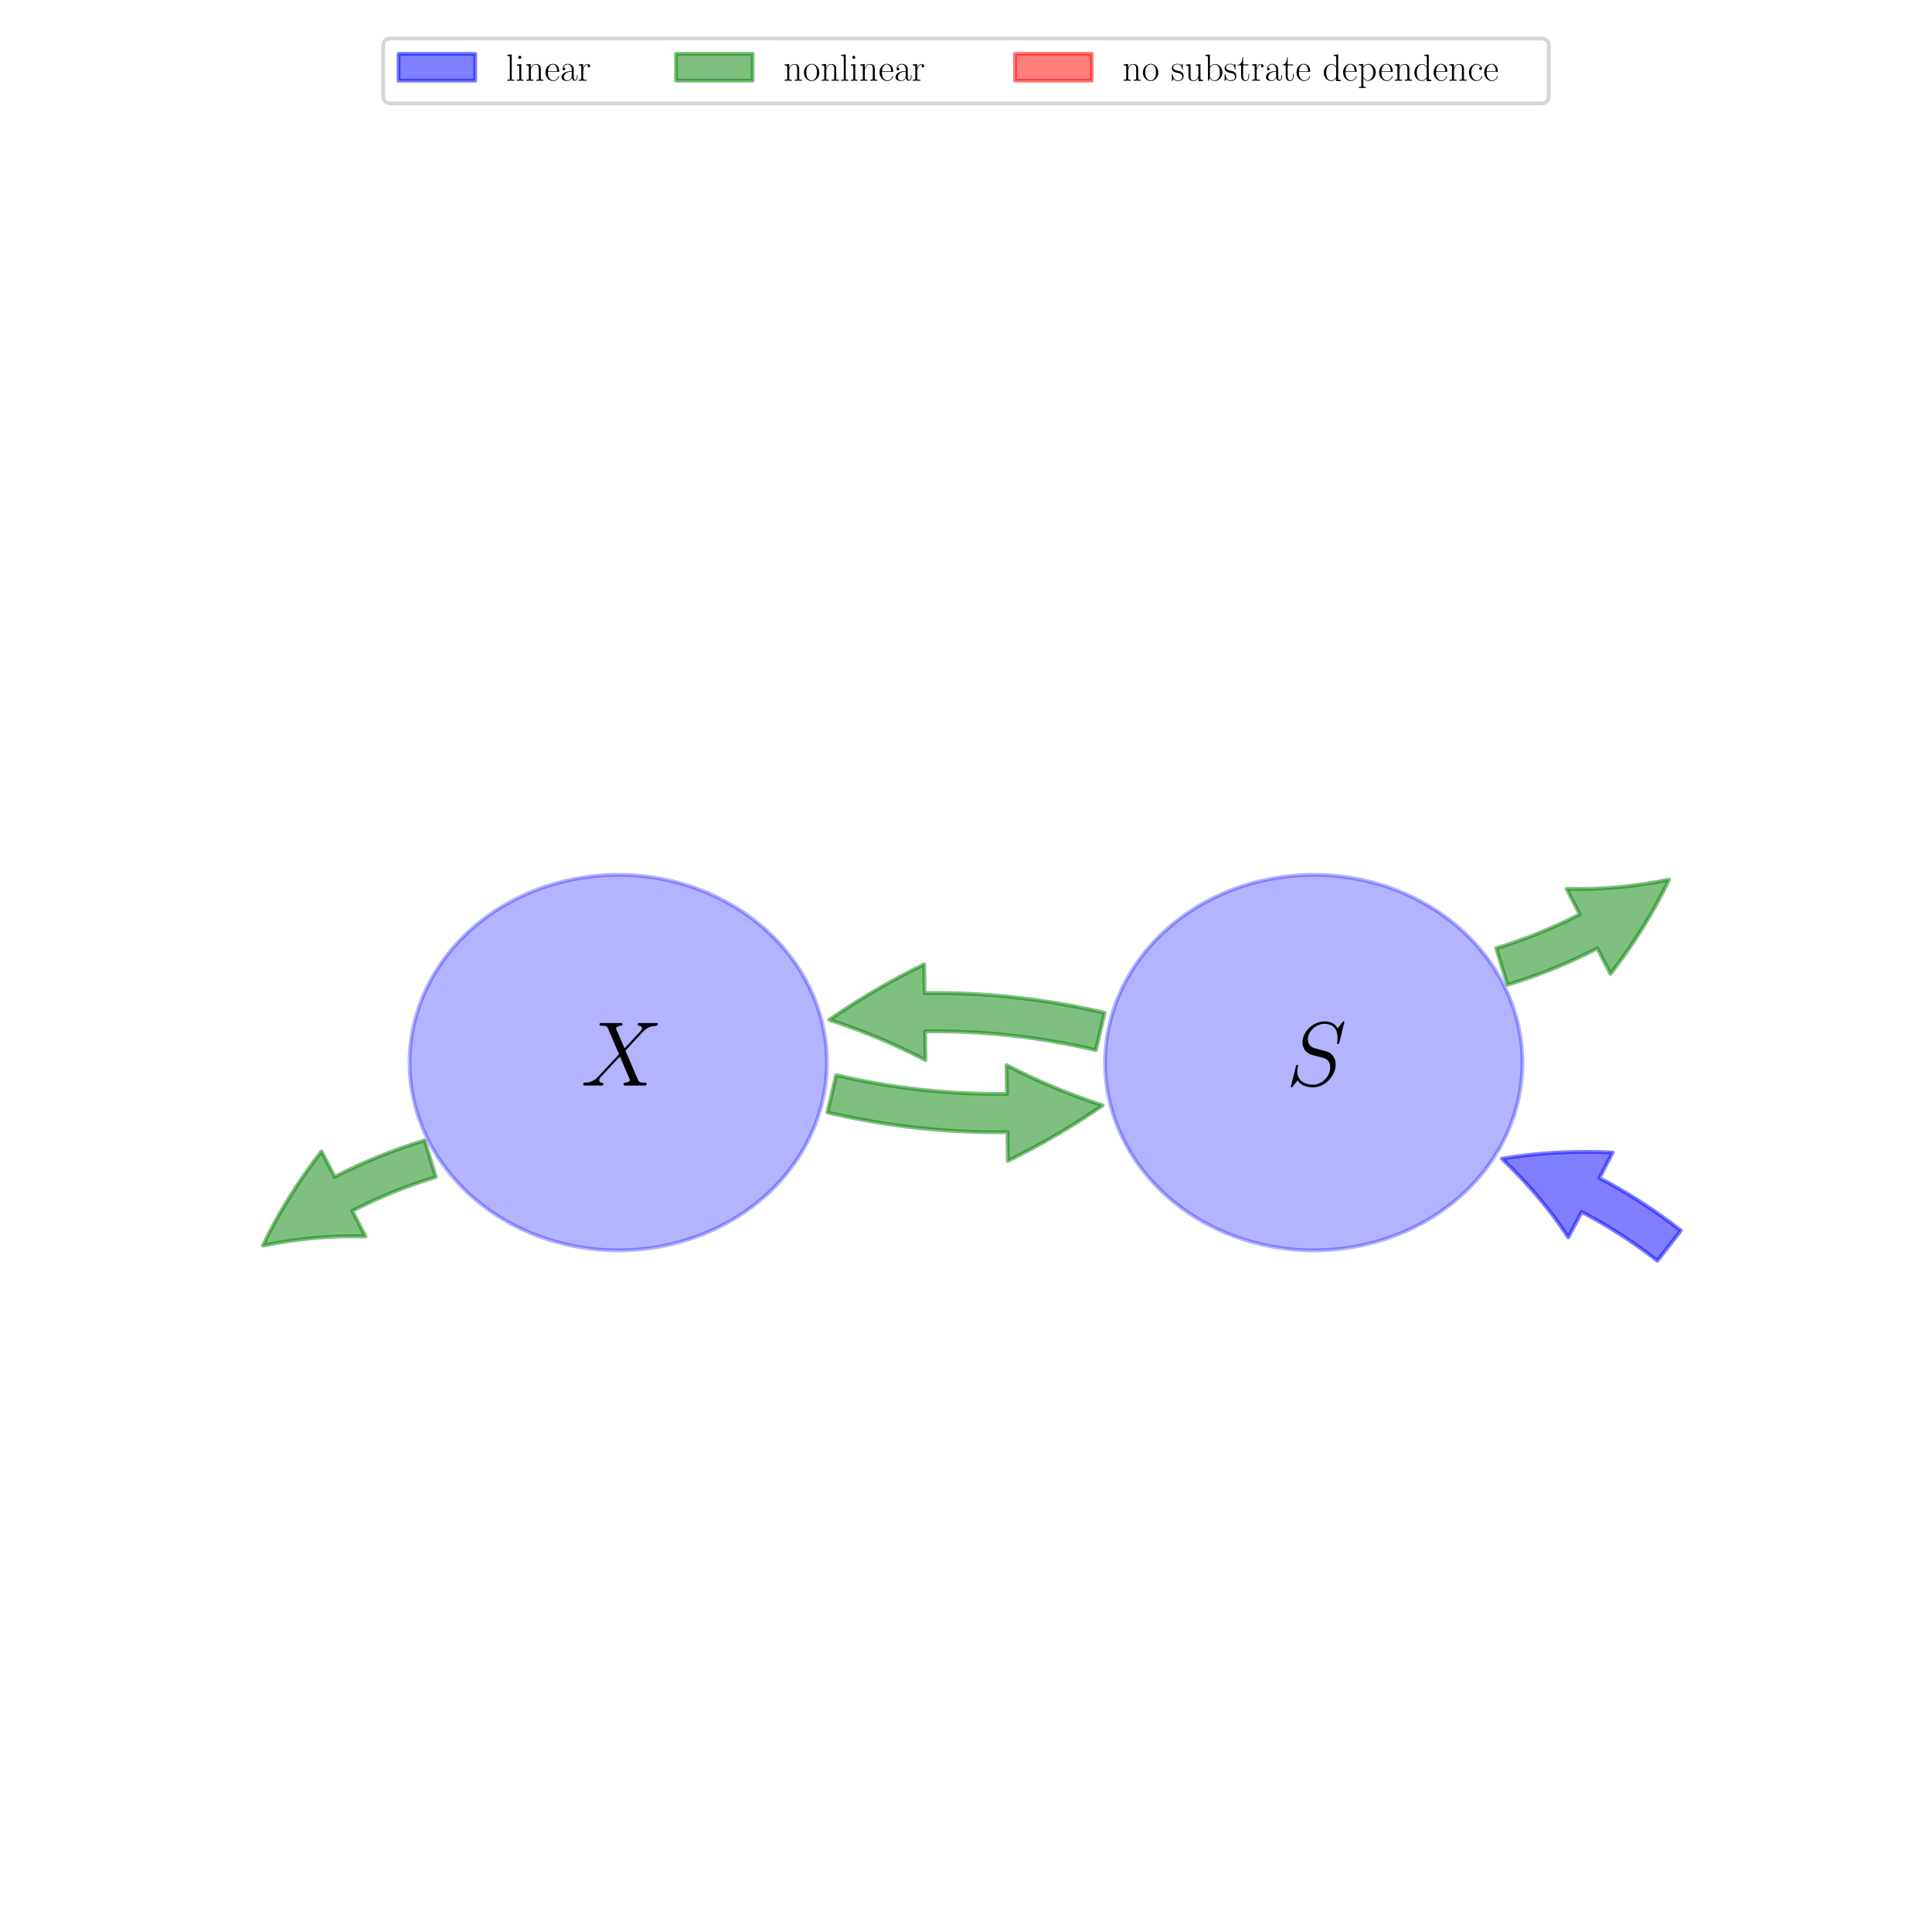 <?xml version="1.0" encoding="utf-8" standalone="no"?>
<!DOCTYPE svg PUBLIC "-//W3C//DTD SVG 1.1//EN"
  "http://www.w3.org/Graphics/SVG/1.1/DTD/svg11.dtd">
<!-- Created with matplotlib (http://matplotlib.org/) -->
<svg height="504pt" version="1.1" viewBox="0 0 504 504" width="504pt" xmlns="http://www.w3.org/2000/svg" xmlns:xlink="http://www.w3.org/1999/xlink">
 <defs>
  <style type="text/css">
*{stroke-linecap:butt;stroke-linejoin:round;}
  </style>
 </defs>
 <g id="figure_1">
  <g id="patch_1">
   <path d="M 0 504 
L 504 504 
L 504 0 
L 0 0 
z
" style="fill:#ffffff;"/>
  </g>
  <g id="axes_1">
   <g id="patch_2">
    <path clip-path="url(#p75bbbdeff5)" d="M 161.28 326.189 
C 175.716 326.189 189.562 321.027 199.769 311.84 
C 209.977 302.654 215.712 290.192 215.712 277.2 
C 215.712 264.208 209.977 251.746 199.769 242.56 
C 189.562 233.373 175.716 228.211 161.28 228.211 
C 146.844 228.211 132.998 233.373 122.791 242.56 
C 112.583 251.746 106.848 264.208 106.848 277.2 
C 106.848 290.192 112.583 302.654 122.791 311.84 
C 132.998 321.027 146.844 326.189 161.28 326.189 
z
" style="fill:#0000ff;opacity:0.3;stroke:#0000ff;stroke-linejoin:miter;"/>
   </g>
   <g id="patch_3">
    <path clip-path="url(#p75bbbdeff5)" d="M 113.684 307.046 
Q 102.298 310.519 91.907 315.889 
L 95.35 322.552 
Q 82.433 322.13 68.569 324.947 
Q 74.672 312.194 83.872 300.342 
L 87.316 307.005 
Q 98.513 301.219 110.767 297.481 
L 113.684 307.046 
z
" style="fill:#008000;opacity:0.5;stroke:#008000;stroke-linecap:round;"/>
   </g>
   <g id="patch_4">
    <path clip-path="url(#p75bbbdeff5)" d="M 342.72 326.189 
C 357.156 326.189 371.002 321.027 381.209 311.84 
C 391.417 302.654 397.152 290.192 397.152 277.2 
C 397.152 264.208 391.417 251.746 381.209 242.56 
C 371.002 233.373 357.156 228.211 342.72 228.211 
C 328.284 228.211 314.438 233.373 304.231 242.56 
C 294.023 251.746 288.288 264.208 288.288 277.2 
C 288.288 290.192 294.023 302.654 304.231 311.84 
C 314.438 321.027 328.284 326.189 342.72 326.189 
z
" style="fill:#0000ff;opacity:0.3;stroke:#0000ff;stroke-linejoin:miter;"/>
   </g>
   <g id="patch_5">
    <path clip-path="url(#p75bbbdeff5)" d="M 432.358 328.892 
Q 422.971 321.571 412.603 316.154 
L 409.13 322.802 
Q 402.051 311.99 391.777 302.264 
Q 405.721 299.927 420.707 300.644 
L 417.234 307.291 
Q 428.406 313.128 438.507 321.006 
L 432.358 328.892 
z
" style="fill:#0000ff;opacity:0.5;stroke:#0000ff;stroke-linecap:round;"/>
   </g>
   <g id="patch_6">
    <path clip-path="url(#p75bbbdeff5)" d="M 390.316 247.354 
Q 401.702 243.881 412.093 238.511 
L 408.65 231.848 
Q 421.567 232.27 435.431 229.453 
Q 429.328 242.206 420.128 254.058 
L 416.684 247.395 
Q 405.487 253.181 393.233 256.919 
L 390.316 247.354 
z
" style="fill:#008000;opacity:0.5;stroke:#008000;stroke-linecap:round;"/>
   </g>
   <g id="patch_7">
    <path clip-path="url(#p75bbbdeff5)" d="M 218.129 280.462 
Q 240.288 285.654 262.674 285.35 
L 262.572 277.851 
Q 274.26 283.97 287.663 288.364 
Q 276.075 296.392 262.911 302.848 
L 262.81 295.349 
Q 239.199 295.67 215.847 290.198 
L 218.129 280.462 
z
" style="fill:#008000;opacity:0.5;stroke:#008000;stroke-linecap:round;"/>
   </g>
   <g id="patch_8">
    <path clip-path="url(#p75bbbdeff5)" d="M 285.871 273.938 
Q 263.712 268.746 241.326 269.05 
L 241.428 276.549 
Q 229.74 270.43 216.337 266.036 
Q 227.925 258.008 241.089 251.552 
L 241.19 259.051 
Q 264.801 258.73 288.153 264.202 
L 285.871 273.938 
z
" style="fill:#008000;opacity:0.5;stroke:#008000;stroke-linecap:round;"/>
   </g>
   <g id="text_1">
    <!-- $X$ -->
    <defs>
     <path d="M 47.5 40.562 
L 38.094 62.406 
C 39.406 64.797 42.406 65.188 43.594 65.297 
C 44.203 65.297 45.297 65.297 45.297 67.062 
C 45.297 68.188 44.406 68.188 43.797 68.188 
C 42.094 68.188 40.094 68.188 38.406 68.188 
L 32.594 68.188 
C 26.5 68.188 22.094 68.188 22 68.188 
C 21.203 68.188 20.203 68.188 20.203 66.297 
C 20.203 65.297 21.094 65.297 22.406 65.297 
C 28.203 65.297 28.594 64.297 29.594 61.906 
L 41.5 34.141 
L 19.797 10.828 
C 16.203 6.906 11.906 3.094 4.5 3.094 
C 3.297 3 2.5 3 2.5 1.062 
C 2.5 0.75 2.594 0 3.703 0 
C 5.094 0 6.594 0 8 0 
L 12.703 0 
C 15.906 0 19.406 0 22.5 0 
C 23.203 0 24.406 0 24.406 1.797 
C 24.406 2.797 23.703 2.891 23.094 2.891 
C 21.094 3.094 19.797 4.188 19.797 5.781 
C 19.797 7.484 21 8.703 23.906 11.688 
L 32.797 21.375 
C 35 23.688 40.297 29.469 42.5 31.656 
L 53 7.078 
C 53.094 6.891 53.5 5.891 53.5 5.781 
C 53.5 4.891 51.297 3.094 48.094 3.094 
C 47.5 3.094 46.406 3.094 46.406 1.109 
C 46.406 0 47.406 0 47.906 0 
C 49.594 0 51.594 0 53.297 0 
L 64.297 0 
C 66.094 0 68 0 69.703 0 
C 70.406 0 71.5 0 71.5 2.031 
C 71.5 3.094 70.5 3.094 69.594 3.094 
C 63.594 3.094 63.406 3.594 61.703 7.266 
L 48.5 38.141 
L 61.203 51.812 
C 62.203 52.828 64.5 55.344 65.406 56.344 
C 69.703 60.875 73.703 65 81.797 65 
C 82.797 65.297 83.797 65.297 83.797 67.062 
C 83.797 68.188 82.906 68.188 82.5 68.188 
C 81.094 68.188 79.594 68.188 78.203 68.188 
L 73.594 68.188 
C 70.406 68.188 66.906 68.188 63.797 68.188 
C 63.094 68.188 61.906 68.188 61.906 66.391 
C 61.906 65.391 62.594 65.297 63.203 65.297 
C 64.797 65.109 66.5 64.312 66.5 62.406 
L 66.406 62.219 
C 66.297 61.516 66.094 60.516 65 59.328 
z
" id="CMMI12-88"/>
    </defs>
    <g transform="translate(151.565 283.177)scale(0.24 -0.24)">
     <use transform="scale(0.996)" xlink:href="#CMMI12-88"/>
    </g>
   </g>
   <g id="text_2">
    <!-- $S$ -->
    <defs>
     <path d="M 63.5 69.109 
C 63.5 70 62.797 70 62.594 70 
C 62.203 70 62.094 69.906 60.906 68.406 
C 60.297 67.703 56.203 62.516 56.094 62.422 
C 52.797 68.906 46.203 70 42 70 
C 29.297 70 17.797 58.484 17.797 47.266 
C 17.797 39.828 22.297 35.453 27.203 33.766 
C 28.297 33.359 34.203 31.766 37.203 31.078 
C 42.297 29.688 43.594 29.297 45.703 27.109 
C 46.094 26.609 48.094 24.328 48.094 19.656 
C 48.094 10.422 39.5 0.891 29.5 0.891 
C 21.297 0.891 12.203 4.375 12.203 15.484 
C 12.203 17.375 12.594 19.766 12.906 20.75 
C 12.906 21.062 13 21.531 13 21.734 
C 13 22.141 12.797 22.641 12 22.641 
C 11.094 22.641 11 22.438 10.594 20.75 
L 5.5 0.375 
C 5.5 0.281 5.094 -1 5.094 -1.109 
C 5.094 -2 5.906 -2 6.094 -2 
C 6.5 -2 6.594 -1.906 7.797 -0.406 
L 12.406 5.562 
C 14.797 1.969 20 -2 29.297 -2 
C 42.203 -2 54 10.406 54 22.812 
C 54 27 53 30.672 49.203 34.328 
C 47.094 36.422 45.297 36.922 36.094 39.312 
C 29.406 41.094 28.5 41.391 26.703 42.984 
C 25 44.656 23.703 47.047 23.703 50.422 
C 23.703 58.766 32.203 67.312 41.703 67.312 
C 51.5 67.312 56.094 61.344 56.094 51.922 
C 56.094 49.344 55.594 46.656 55.594 46.266 
C 55.594 45.359 56.406 45.359 56.703 45.359 
C 57.594 45.359 57.703 45.656 58.094 47.25 
z
" id="CMMI12-83"/>
    </defs>
    <g transform="translate(335.521 283.177)scale(0.24 -0.24)">
     <use transform="scale(0.996)" xlink:href="#CMMI12-83"/>
    </g>
   </g>
   <g id="legend_1">
    <g id="patch_9">
     <path d="M 101.975 26.977 
L 402.025 26.977 
Q 404.025 26.977 404.025 24.977 
L 404.025 12.04 
Q 404.025 10.04 402.025 10.04 
L 101.975 10.04 
Q 99.975 10.04 99.975 12.04 
L 99.975 24.977 
Q 99.975 26.977 101.975 26.977 
z
" style="fill:#ffffff;opacity:0.8;stroke:#cccccc;stroke-linejoin:miter;"/>
    </g>
    <g id="patch_10">
     <path d="M 103.975 21.04 
L 123.975 21.04 
L 123.975 14.04 
L 103.975 14.04 
z
" style="fill:#0000ff;opacity:0.5;stroke:#0000ff;stroke-linejoin:miter;"/>
    </g>
    <g id="text_3">
     <!-- linear -->
     <defs>
      <path d="M 15.297 68.688 
L 3.406 67.594 
L 3.406 65 
C 9.297 65 10.203 64.406 10.203 59.641 
L 10.203 6.656 
C 10.203 2.875 9.797 2.391 3.406 2.391 
L 3.406 -0.203 
C 5.797 0 10.203 0 12.703 0 
C 15.297 0 19.703 0 22.094 -0.203 
L 22.094 2.391 
C 15.703 2.391 15.297 2.781 15.297 6.656 
z
" id="CMR17-108"/>
      <path d="M 15.5 61.078 
C 15.5 63.266 13.703 65.156 11.406 65.156 
C 9.203 65.156 7.297 63.375 7.297 61.078 
C 7.297 58.891 9.094 57 11.406 57 
C 13.594 57 15.5 58.797 15.5 61.078 
z
M 3.797 42.281 
L 3.797 39.703 
C 9.406 39.703 10.203 39.094 10.203 34.328 
L 10.203 6.672 
C 10.203 2.875 9.797 2.391 3.406 2.391 
L 3.406 -0.203 
C 5.797 0 10.094 0 12.594 0 
C 15 0 19.094 0 21.406 -0.203 
L 21.406 2.391 
C 15.5 2.391 15.297 2.984 15.297 6.562 
L 15.297 43.375 
z
" id="CMR17-105"/>
      <path d="M 41.5 30.203 
C 41.5 35.297 40.5 43.594 28.703 43.594 
C 20.797 43.594 16.703 37.5 15.203 33.5 
L 15.094 33.5 
L 15.094 43.594 
L 3.297 42.5 
L 3.297 39.906 
C 9.203 39.906 10.094 39.297 10.094 34.5 
L 10.094 6.688 
C 10.094 2.875 9.703 2.391 3.297 2.391 
L 3.297 -0.203 
C 5.703 0 10.094 0 12.703 0 
C 15.297 0 19.797 0 22.203 -0.203 
L 22.203 2.391 
C 15.797 2.391 15.406 2.781 15.406 6.688 
L 15.406 25.906 
C 15.406 35.109 21 42 28 42 
C 35.406 42 36.203 35.406 36.203 30.594 
L 36.203 6.688 
C 36.203 2.875 35.797 2.391 29.406 2.391 
L 29.406 -0.203 
C 31.797 0 36.203 0 38.797 0 
C 41.406 0 45.906 0 48.297 -0.203 
L 48.297 2.391 
C 41.906 2.391 41.5 2.781 41.5 6.688 
z
" id="CMR17-110"/>
      <path d="M 38.094 23 
C 38.5 23.406 38.5 23.609 38.5 24.625 
C 38.5 34.969 33.094 44 21.703 44 
C 11.094 44 2.703 33.891 2.703 21.609 
C 2.703 8.609 12.203 -1 22.797 -1 
C 34 -1 38.406 9.484 38.406 11.562 
C 38.406 12.25 37.797 12.25 37.594 12.25 
C 36.906 12.25 36.797 12.047 36.406 10.875 
C 34.203 4.141 28.703 0.797 23.5 0.797 
C 19.203 0.797 14.906 3.172 12.203 7.5 
C 9.094 12.547 9.094 18.375 9.094 23 
z
M 9.203 24.5 
C 9.906 39.141 17.594 42.406 21.594 42.406 
C 28.406 42.406 33 35.891 33.094 24.5 
z
" id="CMR17-101"/>
      <path d="M 36 25.828 
C 36 32.375 36 35.844 31.797 39.734 
C 28.094 43 23.797 44 20.406 44 
C 12.5 44 6.797 37.609 6.797 30.797 
C 6.797 27 9.797 27 10.406 27 
C 11.703 27 14 27.781 14 30.531 
C 14 33 12.094 34.078 10.406 34.078 
C 10 34.078 9.5 33.969 9.203 33.875 
C 11.297 40.5 16.703 42.406 20.203 42.406 
C 25.203 42.406 30.703 37.953 30.703 29.453 
L 30.703 25 
C 24.797 25 17.703 24.203 12.094 21.203 
C 5.797 17.703 4 12.703 4 8.906 
C 4 1.203 13 -1 18.297 -1 
C 23.797 -1 28.906 2.172 31.094 7.984 
C 31.297 3.641 34.094 -0.281 38.5 -0.281 
C 40.594 -0.281 45.906 1.094 45.906 8.859 
L 45.906 14.375 
L 44.094 14.375 
L 44.094 8.781 
C 44.094 2.781 41.406 2 40.094 2 
C 36 2 36 7.156 36 11.531 
z
M 30.703 13.594 
C 30.703 4.953 24.5 0.594 19 0.594 
C 14 0.594 10.094 4.297 10.094 8.906 
C 10.094 11.891 11.406 17.188 17.203 20.391 
C 22 23.094 27.5 23.5 30.703 23.5 
z
" id="CMR17-97"/>
      <path d="M 15 23.391 
C 15 33 19.094 42 26.594 42 
C 27.297 42 28 41.906 28.703 41.594 
C 28.703 41.594 26.5 40.891 26.5 38.312 
C 26.5 35.906 28.406 34.906 29.906 34.906 
C 31.094 34.906 33.297 35.609 33.297 38.406 
C 33.297 41.609 30.094 43.594 26.703 43.594 
C 19.094 43.594 15.797 36.203 14.797 32.703 
L 14.703 32.703 
L 14.703 43.594 
L 3.094 42.5 
L 3.094 39.906 
C 9 39.906 9.906 39.297 9.906 34.5 
L 9.906 6.688 
C 9.906 2.875 9.5 2.391 3.094 2.391 
L 3.094 -0.203 
C 5.5 0 10.094 0 12.703 0 
C 15.594 0 20.703 0 23.406 -0.203 
L 23.406 2.391 
C 16.203 2.391 15 2.391 15 6.875 
z
" id="CMR17-114"/>
     </defs>
     <g transform="translate(131.975 21.04)scale(0.1 -0.1)">
      <use transform="scale(0.996)" xlink:href="#CMR17-108"/>
      <use transform="translate(24.871 0)scale(0.996)" xlink:href="#CMR17-105"/>
      <use transform="translate(49.742 0)scale(0.996)" xlink:href="#CMR17-110"/>
      <use transform="translate(100.637 0)scale(0.996)" xlink:href="#CMR17-101"/>
      <use transform="translate(141.123 0)scale(0.996)" xlink:href="#CMR17-97"/>
      <use transform="translate(186.814 0)scale(0.996)" xlink:href="#CMR17-114"/>
     </g>
    </g>
    <g id="patch_11">
     <path d="M 176.356 21.04 
L 196.356 21.04 
L 196.356 14.04 
L 176.356 14.04 
z
" style="fill:#008000;opacity:0.5;stroke:#008000;stroke-linejoin:miter;"/>
    </g>
    <g id="text_4">
     <!-- nonlinear -->
     <defs>
      <path d="M 43.094 21.188 
C 43.094 34 33.797 44 22.906 44 
C 12 44 2.703 34 2.703 21.188 
C 2.703 8.609 12 -1 22.906 -1 
C 33.797 -1 43.094 8.609 43.094 21.188 
z
M 22.906 0.797 
C 18.203 0.797 14.203 3.594 11.906 7.5 
C 9.406 11.984 9.094 17.594 9.094 22 
C 9.094 26.203 9.297 31.406 11.906 35.906 
C 13.906 39.203 17.797 42.406 22.906 42.406 
C 27.406 42.406 31.203 39.906 33.594 36.406 
C 36.703 31.703 36.703 25.109 36.703 22 
C 36.703 18.094 36.5 12.109 33.797 7.297 
C 31 2.703 26.703 0.797 22.906 0.797 
z
" id="CMR17-111"/>
     </defs>
     <g transform="translate(204.356 21.04)scale(0.1 -0.1)">
      <use transform="scale(0.996)" xlink:href="#CMR17-110"/>
      <use transform="translate(50.895 0)scale(0.996)" xlink:href="#CMR17-111"/>
      <use transform="translate(96.586 0)scale(0.996)" xlink:href="#CMR17-110"/>
      <use transform="translate(147.481 0)scale(0.996)" xlink:href="#CMR17-108"/>
      <use transform="translate(172.352 0)scale(0.996)" xlink:href="#CMR17-105"/>
      <use transform="translate(197.223 0)scale(0.996)" xlink:href="#CMR17-110"/>
      <use transform="translate(248.119 0)scale(0.996)" xlink:href="#CMR17-101"/>
      <use transform="translate(288.604 0)scale(0.996)" xlink:href="#CMR17-97"/>
      <use transform="translate(334.295 0)scale(0.996)" xlink:href="#CMR17-114"/>
     </g>
    </g>
    <g id="patch_12">
     <path d="M 264.788 21.04 
L 284.788 21.04 
L 284.788 14.04 
L 264.788 14.04 
z
" style="fill:#ff0000;opacity:0.5;stroke:#ff0000;stroke-linejoin:miter;"/>
    </g>
    <g id="text_5">
     <!-- no substrate dependence -->
     <defs>
      <path d="M 30.906 42.141 
C 30.906 43.953 30.797 44.047 30.203 44.047 
C 29.797 44.047 29.703 43.953 28.5 42.453 
C 28.203 42.047 27.297 41.031 27 40.641 
C 23.797 44.047 19.297 44.047 17.594 44.047 
C 6.5 44.047 2.5 38.234 2.5 32.438 
C 2.5 23.406 12.703 21.328 15.594 20.703 
C 21.906 19.422 24.094 19.016 26.203 17.203 
C 27.5 16.016 29.703 13.812 29.703 10.219 
C 29.703 6 27.297 0.594 18.094 0.594 
C 9.406 0.594 6.297 7.188 4.5 15.953 
C 4.203 17.344 4.203 17.453 3.406 17.453 
C 2.594 17.453 2.5 17.344 2.5 15.359 
L 2.5 0.984 
C 2.5 -0.797 2.594 -0.906 3.203 -0.906 
C 3.703 -0.906 3.797 -0.797 4.297 0 
C 4.906 0.891 6.406 3.297 7 4.312 
C 9 1.609 12.5 -1 18.094 -1 
C 28 -1 33.297 4.422 33.297 12.25 
C 33.297 17.375 30.594 20.078 29.297 21.281 
C 26.297 24.391 22.797 25.094 18.594 25.891 
C 13.094 27.109 6.094 28.516 6.094 34.641 
C 6.094 37.234 7.5 42.766 17.594 42.766 
C 28.297 42.766 28.906 32.719 29.094 29.5 
C 29.203 29 29.703 28.891 30 28.891 
C 30.906 28.891 30.906 29.203 30.906 30.906 
z
" id="CMR17-115"/>
      <path d="M 29.406 42.078 
L 29.406 39.5 
C 35.297 39.5 36.203 38.891 36.203 34.156 
L 36.203 16.125 
C 36.203 7.812 31.703 0.594 24.297 0.594 
C 16.094 0.594 15.406 5.438 15.406 10.594 
L 15.406 43.172 
L 3.297 42.078 
L 3.297 39.5 
C 7.297 39.5 10 39.5 10.094 35.531 
L 10.094 16.531 
C 10.094 9.891 10.094 5.641 12.703 2.859 
C 14 1.578 16.5 -1 23.703 -1 
C 32.203 -1 35.5 5.891 36.297 7.906 
L 36.406 7.906 
L 36.406 -0.984 
L 48.297 -0.984 
L 48.297 2 
C 42.406 2 41.5 2.594 41.5 7.391 
L 41.5 43.172 
z
" id="CMR17-117"/>
      <path d="M 15 68.688 
L 3.094 67.594 
L 3.094 65 
C 9 65 9.906 64.406 9.906 59.641 
L 9.906 -0.203 
L 11.703 -0.203 
L 14.594 6.891 
C 17.5 2.203 21.797 -1 27.594 -1 
C 37.594 -1 47.703 7.812 47.703 21.406 
C 47.703 34.188 38.703 43.594 28.594 43.594 
C 22.406 43.594 18 40.297 15 36.406 
z
M 15.203 31.312 
C 15.203 33.094 15.203 33.406 16.594 35.5 
C 20.5 41.516 26.094 42 28 42 
C 31 42 41.297 40.391 41.297 21.5 
C 41.297 1.688 29.5 0.594 27.094 0.594 
C 24 0.594 19.5 1.781 16.297 7.594 
C 15.203 9.5 15.203 9.703 15.203 11.484 
z
" id="CMR17-98"/>
      <path d="M 15.094 40 
L 29.094 40 
L 29.094 42.578 
L 15.094 42.578 
L 15.094 61 
L 13.297 61 
C 13.094 50.703 9.594 41.688 1.094 41.688 
L 1.094 40 
L 9.797 40 
L 9.797 12.047 
C 9.797 10.156 9.797 -1 21.406 -1 
C 27.297 -1 30.703 4.781 30.703 12.141 
L 30.703 17.812 
L 28.906 17.812 
L 28.906 12.234 
C 28.906 5.375 26.203 0.797 22 0.797 
C 19.094 0.797 15.094 2.781 15.094 11.844 
z
" id="CMR17-116"/>
      <path d="M 29.203 67.594 
L 29.203 65 
C 35.094 65 36 64.406 36 59.688 
L 36 36.641 
C 35.594 37.141 31.5 43.594 23.406 43.594 
C 13.203 43.594 3.297 34.5 3.297 21.312 
C 3.297 8.203 12.594 -1 22.406 -1 
C 30.906 -1 35.297 5.266 35.797 5.938 
L 35.797 -0.984 
L 47.906 -0.984 
L 47.906 2 
C 42 2 41.094 2.594 41.094 7.391 
L 41.094 68.688 
z
M 35.797 11.797 
C 35.797 8.797 34 6.094 31.703 4.094 
C 28.297 1.094 24.906 0.594 23 0.594 
C 20.094 0.594 9.703 2.094 9.703 21.188 
C 9.703 40.812 21.297 42 23.906 42 
C 28.5 42 32.203 39.406 34.5 35.797 
C 35.797 33.703 35.797 33.406 35.797 31.609 
z
" id="CMR17-100"/>
      <path d="M 22 -16.609 
C 15.594 -16.609 15.203 -16.203 15.203 -12.328 
L 15.203 6.281 
C 18.094 2.094 22.297 -0.594 27.594 -0.594 
C 37.594 -0.594 47.703 8.172 47.703 21.688 
C 47.703 34.234 39 43.781 28.703 43.781 
C 22.703 43.781 17.797 40.5 15 36.531 
L 15 43.781 
L 3.094 42.688 
L 3.094 40.109 
C 9 40.109 9.906 39.5 9.906 34.734 
L 9.906 -12.328 
C 9.906 -16.109 9.5 -16.609 3.094 -16.609 
L 3.094 -19.188 
C 5.5 -19 9.906 -19 12.5 -19 
C 15.094 -19 19.594 -19 22 -19.188 
z
M 15.203 31.438 
C 15.203 32.844 15.203 34.922 19.094 38.609 
C 19.594 39.016 23 42 28 42 
C 35.297 42 41.297 32.938 41.297 21.594 
C 41.297 10.25 34.906 1 27 1 
C 23.406 1 19.5 2.688 16.5 7.375 
C 15.203 9.562 15.203 10.156 15.203 11.75 
z
" id="CMR17-112"/>
      <path d="M 34.906 35 
C 33 35 30.203 35 30.203 31.516 
C 30.203 28.719 32.5 27.922 33.797 27.922 
C 34.5 27.922 37.406 28.234 37.406 31.625 
C 37.406 38.547 30.594 43.797 22.906 43.797 
C 12.297 43.797 3.297 34.031 3.297 21.297 
C 3.297 8.062 12.703 -1 22.906 -1 
C 35.297 -1 38.406 10.578 38.406 11.688 
C 38.406 12.094 38.297 12.391 37.594 12.391 
C 36.906 12.391 36.797 12.297 36.406 10.984 
C 33.797 2.812 28.094 0.797 23.797 0.797 
C 17.406 0.797 9.703 6.672 9.703 21.391 
C 9.703 36.531 17.094 42 23 42 
C 26.906 42 32.703 40.203 34.906 35 
z
" id="CMR17-99"/>
     </defs>
     <g transform="translate(292.788 21.04)scale(0.1 -0.1)">
      <use transform="scale(0.996)" xlink:href="#CMR17-110"/>
      <use transform="translate(50.895 0)scale(0.996)" xlink:href="#CMR17-111"/>
      <use transform="translate(126.662 0)scale(0.996)" xlink:href="#CMR17-115"/>
      <use transform="translate(162.463 0)scale(0.996)" xlink:href="#CMR17-117"/>
      <use transform="translate(213.359 0)scale(0.996)" xlink:href="#CMR17-98"/>
      <use transform="translate(264.254 0)scale(0.996)" xlink:href="#CMR17-115"/>
      <use transform="translate(300.055 0)scale(0.996)" xlink:href="#CMR17-116"/>
      <use transform="translate(335.336 0)scale(0.996)" xlink:href="#CMR17-114"/>
      <use transform="translate(370.617 0)scale(0.996)" xlink:href="#CMR17-97"/>
      <use transform="translate(416.307 0)scale(0.996)" xlink:href="#CMR17-116"/>
      <use transform="translate(451.588 0)scale(0.996)" xlink:href="#CMR17-101"/>
      <use transform="translate(522.15 0)scale(0.996)" xlink:href="#CMR17-100"/>
      <use transform="translate(573.045 0)scale(0.996)" xlink:href="#CMR17-101"/>
      <use transform="translate(613.531 0)scale(0.996)" xlink:href="#CMR17-112"/>
      <use transform="translate(667.028 0)scale(0.996)" xlink:href="#CMR17-101"/>
      <use transform="translate(707.514 0)scale(0.996)" xlink:href="#CMR17-110"/>
      <use transform="translate(758.41 0)scale(0.996)" xlink:href="#CMR17-100"/>
      <use transform="translate(809.305 0)scale(0.996)" xlink:href="#CMR17-101"/>
      <use transform="translate(849.791 0)scale(0.996)" xlink:href="#CMR17-110"/>
      <use transform="translate(900.686 0)scale(0.996)" xlink:href="#CMR17-99"/>
      <use transform="translate(941.172 0)scale(0.996)" xlink:href="#CMR17-101"/>
     </g>
    </g>
   </g>
  </g>
 </g>
 <defs>
  <clipPath id="p75bbbdeff5">
   <rect height="453.6" width="504" x="0" y="50.4"/>
  </clipPath>
 </defs>
</svg>
